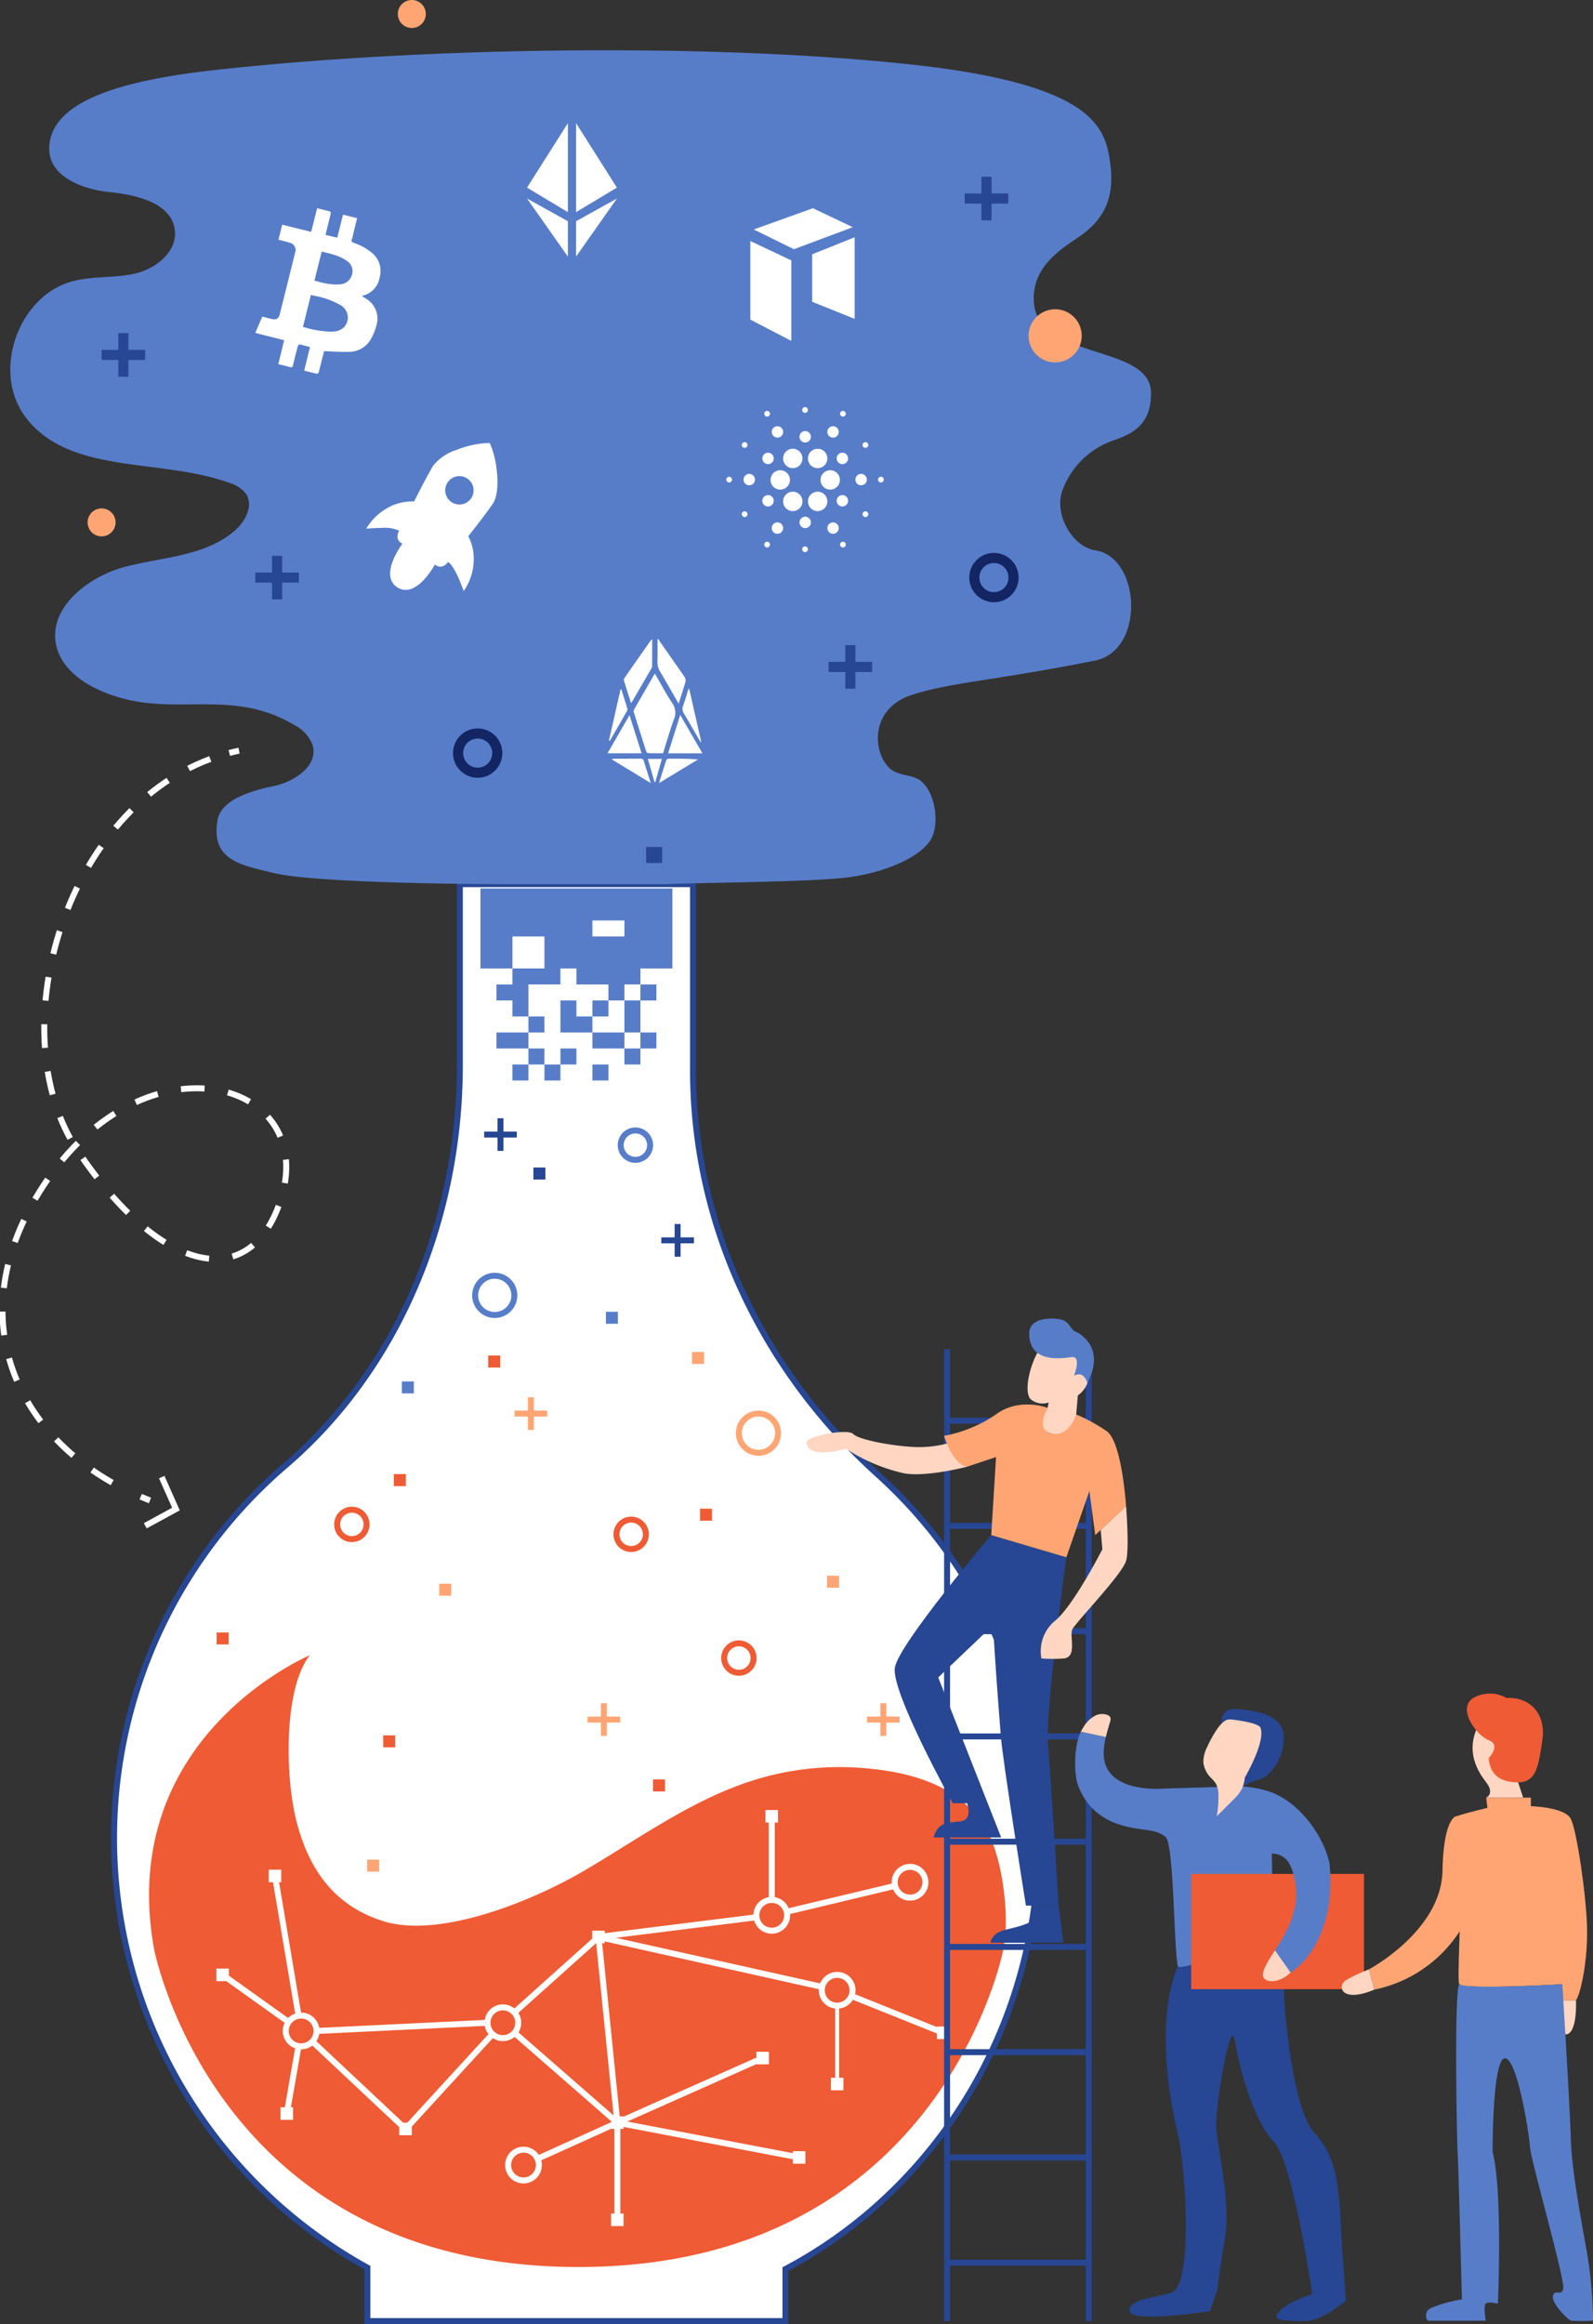 <svg id="Group_239" data-name="Group 239" xmlns="http://www.w3.org/2000/svg" xmlns:xlink="http://www.w3.org/1999/xlink" width="266.983" height="389.271" viewBox="0 0 266.983 389.271">
  <rect x="0" y="0" width="266.983" height="389.271" fill="#333333" stroke="none"/>
  <defs>
    <clipPath id="clip-path">
      <path id="Clip_104" data-name="Clip 104" d="M0,389.192H266.983V0H0Z" fill="none"/>
    </clipPath>
  </defs>
  <path id="Fill_1" data-name="Fill 1" d="M154.957,159.983A81.729,81.729,0,0,0,128.119,99c-19.15-17.212-31.1-41.5-31.1-67.841V0H57.94V30.325c0,25.8-10.266,50.927-29.459,67.239A82.182,82.182,0,0,0,42.444,231.728v8.948h70.067v-8.714c25.184-13.323,42.445-40.547,42.445-71.979" transform="translate(19.129 148.095)" fill="#fff"/>
  <path id="Stroke_3" data-name="Stroke 3" d="M154.957,159.983A81.729,81.729,0,0,0,128.119,99c-19.15-17.212-31.1-41.5-31.1-67.841V0H57.94V30.325c0,25.8-10.266,50.927-29.459,67.239A82.182,82.182,0,0,0,42.444,231.728v8.948h70.067v-8.714C137.7,218.639,154.957,191.415,154.957,159.983Z" transform="translate(19.129 148.095)" fill="none" stroke="#274693" stroke-miterlimit="10" stroke-width="1"/>
  <path id="Fill_5" data-name="Fill 5" d="M110.141,139.672c6.106-.3,24.817-.32,30.864-1.221,6.223-.927,11.831-3.545,13.362-6.434s.45-8.794-2.55-10.1c-1.335-.58-2.939-.527-4.109-1.391-3.153-2.322-4-10.219,3.461-12.581,6.771-2.145,13.535-2.322,30.6-5.719,8.465-1.686,7.713-17.3.067-18.471-3.88-.593-6.977-6.074-5.5-10.052a13.9,13.9,0,0,1,8.007-8.165c2.846-1.043,6.85-2.142,6.838-8.113-.017-8.257-18.782-5.466-19.624-15.058-.537-6.113,4.728-9.18,7.591-11.153,4.743-3.27,5.986-7.245,5.1-12.937S180.849,5.6,150.91,2.375C116.765-1.306,68.6-.48,34.491,3.285,19.979,4.887,6.519,8.105,6.519,16.517c0,4.613,5.51,6.776,10.1,7.234S27.1,25.606,27.581,30.194c.371,3.506-3.083,6.323-6.507,7.16s-7.062.431-10.48,1.291c-9.168,2.309-13.747,15-8.163,22.63C9.708,71.219,25.123,68.241,36.7,72.453a5.411,5.411,0,0,1,2.8,1.846c1.27,1.926-.065,4.544-1.79,6.077-4.9,4.353-12.086,4.474-18.425,6.127S6.158,93.524,7.743,99.881c.761,3.052,3.34,5.349,6.138,6.783,11.971,6.138,22.071-.526,33.653,6.317a6.289,6.289,0,0,1,3.153,3.475c.916,3.43-3.12,6.082-6.6,6.8s-8.754,2.181-9.358,5.679c-1.172,6.772,3.966,7.539,9.364,8.855,7.692,1.878,38.371,1.878,38.371,1.878Z" transform="translate(1.732 8.423)" fill="#577dc9"/>
  <path id="Fill_7" data-name="Fill 7" d="M0,2.681V5.362H2.681V0H0Z" transform="translate(104.649 167.575)" fill="#577dc9"/>
  <path id="Fill_9" data-name="Fill 9" d="M0,2.681H2.681V0H0Z" transform="translate(99.288 167.575)" fill="#577dc9"/>
  <path id="Fill_11" data-name="Fill 11" d="M0,2.681H2.681V0H0Z" transform="translate(107.33 164.895)" fill="#577dc9"/>
  <path id="Fill_13" data-name="Fill 13" d="M0,0V2.681H5.361V0H0Z" transform="translate(83.204 172.937)" fill="#577dc9"/>
  <path id="Fill_15" data-name="Fill 15" d="M0,2.681H2.681V0H0Z" transform="translate(88.565 170.256)" fill="#577dc9"/>
  <path id="Fill_17" data-name="Fill 17" d="M0,2.68H2.681V0H0Z" transform="translate(93.927 175.618)" fill="#577dc9"/>
  <path id="Fill_19" data-name="Fill 19" d="M0,2.68H2.681V0H0Z" transform="translate(104.649 175.618)" fill="#577dc9"/>
  <path id="Fill_21" data-name="Fill 21" d="M0,2.68H2.681V0H0Z" transform="translate(88.565 175.618)" fill="#577dc9"/>
  <path id="Fill_23" data-name="Fill 23" d="M0,2.681H2.681V0H0Z" transform="translate(91.246 178.298)" fill="#577dc9"/>
  <path id="Fill_25" data-name="Fill 25" d="M0,2.681H2.681V0H0Z" transform="translate(99.288 178.298)" fill="#577dc9"/>
  <path id="Fill_27" data-name="Fill 27" d="M0,2.681H2.681V0H0Z" transform="translate(85.885 178.298)" fill="#577dc9"/>
  <path id="Fill_29" data-name="Fill 29" d="M2.681,2.681V0H0V5.362H5.362V2.681Z" transform="translate(93.926 167.575)" fill="#577dc9"/>
  <path id="Fill_31" data-name="Fill 31" d="M0,2.681H2.681V0H0Z" transform="translate(107.33 172.937)" fill="#577dc9"/>
  <path id="Fill_33" data-name="Fill 33" d="M2.681,0H0V2.681H5.362V0Z" transform="translate(99.288 172.937)" fill="#577dc9"/>
  <path id="Fill_35" data-name="Fill 35" d="M8.042,21.447H5.361V18.766H2.681V16.085h2.68V13.4h5.36V8.042H5.361V13.4H0V0H32.167V13.4h-5.36v2.681H24.125v2.681h-2.68V16.085H16.084V13.4H13.4v2.681H8.042v5.361ZM18.764,5.361V8.042h5.361V5.361Z" transform="translate(80.524 148.81)" fill="#577dc9"/>
  <path id="Fill_37" data-name="Fill 37" d="M.82,49.127C-5.514,13.583,26.945,0,26.945,0c-4.526,5.749-4.069,20.772-2.228,27.853,1.716,6.6,5.324,13.848,14.618,16.708s24.649-3.2,33.884-8.646S91.3,24.021,101.541,20.863a48.228,48.228,0,0,1,17.9-1.99c8.156.633,15.939,2.78,20.465,9.594,3.125,4.707,4.466,15.5,3.227,21.009,0,0-10.391,52.989-71.165,52.989C10.98,102.466.82,49.127.82,49.127" transform="translate(24.984 277.25)" fill="#ef5b34"/>
  <path id="Stroke_39" data-name="Stroke 39" d="M4.925,2.463A2.462,2.462,0,1,1,2.462,0,2.463,2.463,0,0,1,4.925,2.463Z" transform="translate(104.03 189.347)" fill="none" stroke="#577dc9" stroke-miterlimit="10" stroke-width="1"/>
  <path id="Stroke_41" data-name="Stroke 41" d="M6.566,3.283A3.283,3.283,0,1,1,3.283,0,3.283,3.283,0,0,1,6.566,3.283Z" transform="translate(76.776 122.859)" fill="none" stroke="#132663" stroke-miterlimit="10" stroke-width="1.697"/>
  <path id="Stroke_43" data-name="Stroke 43" d="M6.567,3.283A3.284,3.284,0,1,1,3.284,0,3.283,3.283,0,0,1,6.567,3.283Z" transform="translate(163.299 93.459)" fill="none" stroke="#132663" stroke-miterlimit="10" stroke-width="1.697"/>
  <path id="Stroke_45" data-name="Stroke 45" d="M6.566,3.283A3.283,3.283,0,1,1,3.283,0,3.283,3.283,0,0,1,6.566,3.283Z" transform="translate(79.635 213.687)" fill="none" stroke="#577dc9" stroke-miterlimit="10" stroke-width="1"/>
  <path id="Stroke_47" data-name="Stroke 47" d="M4.926,2.462A2.463,2.463,0,1,1,2.463,0,2.463,2.463,0,0,1,4.926,2.462Z" transform="translate(56.509 252.869)" fill="none" stroke="#ef5b34" stroke-miterlimit="10" stroke-width="1"/>
  <path id="Stroke_49" data-name="Stroke 49" d="M4.926,2.463A2.463,2.463,0,1,1,2.463,0,2.462,2.462,0,0,1,4.926,2.463Z" transform="translate(103.32 254.529)" fill="none" stroke="#ef5b34" stroke-miterlimit="10" stroke-width="1"/>
  <path id="Stroke_51" data-name="Stroke 51" d="M0,2.578A2.577,2.577,0,1,0,2.577,0,2.577,2.577,0,0,0,0,2.578Z" transform="translate(126.767 318.23)" fill="none" stroke="#fff" stroke-miterlimit="10" stroke-width="1"/>
  <path id="Stroke_53" data-name="Stroke 53" d="M4.926,2.462A2.463,2.463,0,1,1,2.463,0,2.463,2.463,0,0,1,4.926,2.462Z" transform="translate(121.372 275.255)" fill="none" stroke="#ef5b34" stroke-miterlimit="10" stroke-width="1"/>
  <path id="Stroke_55" data-name="Stroke 55" d="M0,2.578A2.577,2.577,0,1,0,2.577,0,2.577,2.577,0,0,0,0,2.578Z" transform="translate(81.704 336.227)" fill="none" stroke="#fff" stroke-miterlimit="10" stroke-width="1"/>
  <path id="Stroke_57" data-name="Stroke 57" d="M0,2.578A2.577,2.577,0,1,0,2.577,0,2.577,2.577,0,0,0,0,2.578Z" transform="translate(85.163 360.061)" fill="none" stroke="#fff" stroke-miterlimit="10" stroke-width="1"/>
  <path id="Stroke_59" data-name="Stroke 59" d="M0,2.578A2.577,2.577,0,1,0,2.577,0,2.577,2.577,0,0,0,0,2.578Z" transform="translate(137.73 330.786)" fill="none" stroke="#fff" stroke-miterlimit="10" stroke-width="1"/>
  <path id="Stroke_61" data-name="Stroke 61" d="M0,2.578A2.577,2.577,0,1,0,2.577,0,2.577,2.577,0,0,0,0,2.578Z" transform="translate(149.949 312.692)" fill="none" stroke="#fff" stroke-miterlimit="10" stroke-width="1"/>
  <path id="Stroke_63" data-name="Stroke 63" d="M0,2.578A2.577,2.577,0,1,0,2.577,0,2.577,2.577,0,0,0,0,2.578Z" transform="translate(47.893 337.602)" fill="none" stroke="#fff" stroke-miterlimit="10" stroke-width="1"/>
  <path id="Stroke_65" data-name="Stroke 65" d="M6.566,3.283A3.283,3.283,0,1,1,3.283,0,3.283,3.283,0,0,1,6.566,3.283Z" transform="translate(123.835 236.769)" fill="none" stroke="#ffa573" stroke-miterlimit="10" stroke-width="1"/>
  <path id="Stroke_67" data-name="Stroke 67" d="M0,.421H5.472" transform="translate(81.142 189.614)" fill="none" stroke="#274693" stroke-miterlimit="10" stroke-width="1"/>
  <path id="Stroke_69" data-name="Stroke 69" d="M.421,0V5.473" transform="translate(83.458 187.298)" fill="none" stroke="#274693" stroke-miterlimit="10" stroke-width="1"/>
  <path id="Stroke_71" data-name="Stroke 71" d="M0,.421H5.473" transform="translate(145.306 287.601)" fill="none" stroke="#ffa573" stroke-miterlimit="10" stroke-width="1"/>
  <path id="Stroke_73" data-name="Stroke 73" d="M.421,0V5.473" transform="translate(147.622 285.286)" fill="none" stroke="#ffa573" stroke-miterlimit="10" stroke-width="1"/>
  <path id="Stroke_75" data-name="Stroke 75" d="M0,.421H5.473" transform="translate(86.235 236.348)" fill="none" stroke="#ffa573" stroke-miterlimit="10" stroke-width="1"/>
  <path id="Stroke_77" data-name="Stroke 77" d="M.421,0V5.473" transform="translate(88.551 234.033)" fill="none" stroke="#ffa573" stroke-miterlimit="10" stroke-width="1"/>
  <path id="Stroke_79" data-name="Stroke 79" d="M0,.421H5.472" transform="translate(98.477 287.601)" fill="none" stroke="#ffa573" stroke-miterlimit="10" stroke-width="1"/>
  <path id="Stroke_81" data-name="Stroke 81" d="M.421,0V5.473" transform="translate(100.792 285.286)" fill="none" stroke="#ffa573" stroke-miterlimit="10" stroke-width="1"/>
  <path id="Stroke_83" data-name="Stroke 83" d="M0,.421H5.473" transform="translate(110.83 207.33)" fill="none" stroke="#274693" stroke-miterlimit="10" stroke-width="1"/>
  <path id="Stroke_85" data-name="Stroke 85" d="M.421,0V5.473" transform="translate(113.145 205.015)" fill="none" stroke="#274693" stroke-miterlimit="10" stroke-width="1"/>
  <path id="Stroke_87" data-name="Stroke 87" d="M0,.421H7.3" transform="translate(42.787 96.321)" fill="none" stroke="#274693" stroke-miterlimit="10" stroke-width="1.697"/>
  <path id="Stroke_89" data-name="Stroke 89" d="M.421,0V7.3" transform="translate(46.014 93.094)" fill="none" stroke="#274693" stroke-miterlimit="10" stroke-width="1.697"/>
  <path id="Stroke_91" data-name="Stroke 91" d="M0,.421H7.3" transform="translate(161.687 32.834)" fill="none" stroke="#274693" stroke-miterlimit="10" stroke-width="1.697"/>
  <path id="Stroke_93" data-name="Stroke 93" d="M.421,0V7.3" transform="translate(164.914 29.606)" fill="none" stroke="#274693" stroke-miterlimit="10" stroke-width="1.697"/>
  <path id="Stroke_95" data-name="Stroke 95" d="M0,.421H7.3" transform="translate(138.868 111.29)" fill="none" stroke="#274693" stroke-miterlimit="10" stroke-width="1.697"/>
  <path id="Stroke_97" data-name="Stroke 97" d="M.421,0V7.3" transform="translate(142.096 108.063)" fill="none" stroke="#274693" stroke-miterlimit="10" stroke-width="1.697"/>
  <path id="Stroke_99" data-name="Stroke 99" d="M0,.421H7.3" transform="translate(17.027 59.029)" fill="none" stroke="#274693" stroke-miterlimit="10" stroke-width="1.697"/>
  <path id="Stroke_101" data-name="Stroke 101" d="M.421,0V7.3" transform="translate(20.254 55.801)" fill="none" stroke="#274693" stroke-miterlimit="10" stroke-width="1.697"/>
  <path id="Clip_104-2" data-name="Clip 104" d="M0,389.192H266.983V0H0Z" fill="none"/>
  <g id="Group_239-2" data-name="Group 239" clip-path="url(#clip-path)">
    <path id="Fill_103" data-name="Fill 103" d="M0,2.681H2.681V0H0Z" transform="translate(108.294 141.869)" fill="#274693"/>
    <path id="Fill_105" data-name="Fill 105" d="M0,2.011H2.011V0H0Z" transform="translate(89.396 195.553)" fill="#274693"/>
    <path id="Fill_106" data-name="Fill 106" d="M0,2.681H2.681V0H0Z" transform="translate(132.241 126.142)" fill="#577dc9"/>
    <path id="Fill_107" data-name="Fill 107" d="M0,2.011H2.011V0H0Z" transform="translate(101.548 219.717)" fill="#577dc9"/>
    <path id="Fill_108" data-name="Fill 108" d="M0,2.681H2.681V0H0Z" transform="translate(69.693 106.722)" fill="#577dc9"/>
    <path id="Fill_109" data-name="Fill 109" d="M0,2.681H2.681V0H0Z" transform="translate(85.819 48.742)" fill="#577dc9"/>
    <path id="Fill_110" data-name="Fill 110" d="M0,2.681H2.681V0H0Z" transform="translate(112.958 90.413)" fill="#577dc9"/>
    <path id="Fill_111" data-name="Fill 111" d="M0,2.681H2.681V0H0Z" transform="translate(62.545 139.01)" fill="#577dc9"/>
    <path id="Fill_112" data-name="Fill 112" d="M0,2.681H2.681V0H0Z" transform="translate(154.757 75.578)" fill="#577dc9"/>
    <path id="Fill_113" data-name="Fill 113" d="M0,2.011H2.011V0H0Z" transform="translate(67.348 231.382)" fill="#577dc9"/>
    <path id="Fill_114" data-name="Fill 114" d="M0,2.011H2.011V0H0Z" transform="translate(115.982 226.448)" fill="#ffa573"/>
    <path id="Fill_115" data-name="Fill 115" d="M0,2.011H2.011V0H0Z" transform="translate(73.615 265.268)" fill="#ffa573"/>
    <path id="Fill_116" data-name="Fill 116" d="M0,2.011H2.011V0H0Z" transform="translate(61.541 311.481)" fill="#ffa573"/>
    <path id="Fill_117" data-name="Fill 117" d="M0,2.1H2.1V0H0Z" transform="translate(66.918 355.542)" fill="#fff"/>
    <path id="Fill_118" data-name="Fill 118" d="M0,2.1H2.1V0H0Z" transform="translate(102.414 354.49)" fill="#fff"/>
    <path id="Fill_119" data-name="Fill 119" d="M0,2.1H2.1V0H0Z" transform="translate(126.767 343.668)" fill="#fff"/>
    <path id="Fill_120" data-name="Fill 120" d="M0,2.1H2.1V0H0Z" transform="translate(139.254 348.017)" fill="#fff"/>
    <path id="Fill_121" data-name="Fill 121" d="M0,2.1H2.1V0H0Z" transform="translate(157.036 339.44)" fill="#fff"/>
    <path id="Fill_122" data-name="Fill 122" d="M0,2.1H2.1V0H0Z" transform="translate(102.414 370.761)" fill="#fff"/>
    <path id="Fill_123" data-name="Fill 123" d="M0,2.1H2.1V0H0Z" transform="translate(132.887 360.311)" fill="#fff"/>
    <path id="Fill_124" data-name="Fill 124" d="M0,2.1H2.1V0H0Z" transform="translate(128.292 303.173)" fill="#fff"/>
    <path id="Fill_125" data-name="Fill 125" d="M0,2.1H2.1V0H0Z" transform="translate(45.035 313.166)" fill="#fff"/>
    <path id="Fill_126" data-name="Fill 126" d="M0,2.1H2.1V0H0Z" transform="translate(47.013 352.96)" fill="#fff"/>
    <path id="Fill_127" data-name="Fill 127" d="M0,2.1H2.1V0H0Z" transform="translate(36.263 329.734)" fill="#fff"/>
    <path id="Fill_128" data-name="Fill 128" d="M0,2.1H2.1V0H0Z" transform="translate(99.258 323.384)" fill="#fff"/>
    <path id="Fill_129" data-name="Fill 129" d="M0,2.011H2.011V0H0Z" transform="translate(66.007 246.906)" fill="#ef5b34"/>
    <path id="Fill_130" data-name="Fill 130" d="M0,2.011H2.011V0H0Z" transform="translate(117.322 252.702)" fill="#ef5b34"/>
    <path id="Fill_131" data-name="Fill 131" d="M0,2.011H2.011V0H0Z" transform="translate(64.221 290.665)" fill="#ef5b34"/>
    <path id="Fill_132" data-name="Fill 132" d="M0,2.011H2.011V0H0Z" transform="translate(109.445 298.046)" fill="#ef5b34"/>
    <path id="Fill_133" data-name="Fill 133" d="M0,2.011H2.011V0H0Z" transform="translate(36.309 273.428)" fill="#ef5b34"/>
    <path id="Fill_134" data-name="Fill 134" d="M0,2.011H2.011V0H0Z" transform="translate(81.824 227.044)" fill="#ef5b34"/>
    <path id="Fill_135" data-name="Fill 135" d="M0,2.011H2.011V0H0Z" transform="translate(138.609 263.928)" fill="#ffa573"/>
    <path id="Fill_136" data-name="Fill 136" d="M10.363,27.733H10.35c-.539-.121-1.067-.256-1.625-.4l-.53-.135.376-1.526,0-.008,0-.011c.2-.8.391-1.587.589-2.4l-.447-.121c-.44-.12-.856-.233-1.279-.32H7.426c-.088,0-.269.177-.3.3-.269,1.007-.552,2.088-.8,3.172-.059.265-.143.363-.31.363a.866.866,0,0,1-.242-.045c-.429-.13-.864-.233-1.324-.342-.194-.046-.392-.093-.594-.143l.54-2.2L4.4,23.9l.439-1.788-3.351-.851L0,20.878l.571-1.325.6-1.384.52.128.024.006,1,.244a2.016,2.016,0,0,0,.475.066c.484,0,.768-.273.921-.886.772-3.08,1.592-6.369,2.579-10.349A1.226,1.226,0,0,0,5.817,5.8c-.238-.085-.488-.15-.729-.213L4.87,5.526c-.233-.063-.47-.122-.72-.185l-.269-.068.256-1.022.007-.027.368-1.468,1.259.315c.984.247,1.913.481,2.865.7.149.035.266.069.36.1a1.091,1.091,0,0,0,.258.058c.127,0,.152-.1.236-.448.018-.074.039-.159.064-.255.184-.713.358-1.416.543-2.161Q10.228.54,10.363,0L10.8.107c.605.147,1.176.286,1.75.45.059.016.107.274.076.406-.188.8-.39,1.609-.586,2.391q-.1.415-.207.829c-.011.045-.017.09-.026.153-.005.036-.011.078-.019.128l.7.169.012,0,1.236.3.426-1.7L14.7,1.083l2.363.582-.013.055c-.21.86-.41,1.68-.61,2.5-.024.1-.046.2-.068.3a4.736,4.736,0,0,1-.189.7.443.443,0,0,0-.028.346c.05.109.173.172.343.232a9.437,9.437,0,0,1,3.049,1.674,3.878,3.878,0,0,1,1.309,4.045,3.77,3.77,0,0,1-2.8,3.119.236.236,0,0,0-.077.047c-.021.016-.046.035-.079.057l.245.15c.159.1.308.187.452.286a3.87,3.87,0,0,1,1.708,4.45,9.386,9.386,0,0,1-.962,2.348,4.2,4.2,0,0,1-3.665,2.084c-.206.007-.424.011-.649.011-.719,0-1.43-.036-2.183-.074-.429-.022-.871-.044-1.316-.059-.154.609-.328,1.3-.507,2.006l-.127.5c-.026.1-.05.2-.075.308-.061.257-.125.522-.206.777A.376.376,0,0,1,10.363,27.733Zm-1.047-13.2-.922,3.707-.406,1.636a17.913,17.913,0,0,0,4.563.8c.163,0,.327,0,.485-.013a2.674,2.674,0,0,0,1.931-.837,2.359,2.359,0,0,0,.527-1.787,2.424,2.424,0,0,0-1.362-1.89A13.411,13.411,0,0,0,9.872,14.66l-.411-.1-.015,0-.13-.03ZM11.129,7.26l-.475,1.9-.022.089-.23.923,0,.008-.486,1.948.229.059.2.051a12.678,12.678,0,0,0,3.177.546,6.029,6.029,0,0,0,.728-.044,2.149,2.149,0,0,0,1.933-1.558,2,2,0,0,0-.8-2.335,7.654,7.654,0,0,0-1.78-.915,16.56,16.56,0,0,0-1.663-.473l-.027-.007C11.67,7.4,11.4,7.332,11.129,7.26Z" transform="translate(42.786 34.877)" fill="#fff"/>
    <path id="Fill_137" data-name="Fill 137" d="M0,10.8,6.846,0V14.911Z" transform="translate(88.331 20.626)" fill="#fff"/>
    <path id="Fill_138" data-name="Fill 138" d="M0,0,6.846,9.724V3.8Z" transform="translate(88.331 33.255)" fill="#fff"/>
    <path id="Fill_139" data-name="Fill 139" d="M6.846,10.8,0,0V14.911Z" transform="translate(96.546 20.626)" fill="#fff"/>
    <path id="Fill_140" data-name="Fill 140" d="M6.846,0,0,9.724V3.8Z" transform="translate(96.546 33.255)" fill="#fff"/>
    <path id="Fill_141" data-name="Fill 141" d="M3.543,0c1,1.732,1.885,3.413,2.929,4.987A2.763,2.763,0,0,1,6.72,7.723c-.656,1.84-1.2,3.72-1.807,5.639-.818,0-1.638.013-2.458-.014a.519.519,0,0,1-.362-.3Q1.041,9.784.028,6.512a.639.639,0,0,1,.03-.457C1.189,4.072,2.333,2.1,3.543,0" transform="translate(106.209 112.805)" fill="#fff"/>
    <path id="Fill_142" data-name="Fill 142" d="M3.55,10.85C2.48,8.994,1.5,7.254.477,5.544A3.154,3.154,0,0,1,0,3.739C.04,2.546.013,1.349.013.155.074.1.134.051.2,0A1.9,1.9,0,0,0,.354.377c1.4,2.011,2.824,4.011,4.21,6.034a1.1,1.1,0,0,1,.12.823C4.352,8.4,3.964,9.55,3.55,10.85" transform="translate(110.186 107.008)" fill="#fff"/>
    <path id="Fill_143" data-name="Fill 143" d="M4.74,0c0,1.557,0,3.053-.006,4.547a.771.771,0,0,1-.128.342q-1.592,2.753-3.191,5.5a3.409,3.409,0,0,1-.22.286C.784,9.382.387,8.15.014,6.913a.586.586,0,0,1,.093-.441Q2.31,3.3,4.537.142C4.567.1,4.626.078,4.74,0" transform="translate(104.561 107.084)" fill="#fff"/>
    <path id="Fill_144" data-name="Fill 144" d="M0,6.425C.67,4.3,1.322,2.234,2.027,0c1.279,2.209,2.479,4.28,3.72,6.425Z" transform="translate(111.976 119.755)" fill="#fff"/>
    <path id="Fill_145" data-name="Fill 145" d="M0,6.385,3.684,0,5.708,6.385Z" transform="translate(101.821 119.786)" fill="#fff"/>
    <path id="Fill_146" data-name="Fill 146" d="M0,4.086C.435,2.7.813,1.47,1.216.248A.48.48,0,0,1,1.579.006C3.217-.01,4.856,0,6.538.133L0,4.086" transform="translate(110.45 127.075)" fill="#fff"/>
    <path id="Fill_147" data-name="Fill 147" d="M6.56,4.088,0,.106A2.3,2.3,0,0,1,.394.015C1.857.008,3.32.016,4.784,0c.33,0,.526.071.63.425.343,1.161.72,2.312,1.146,3.663" transform="translate(102.502 127.07)" fill="#fff"/>
    <path id="Fill_148" data-name="Fill 148" d="M1.131,0Q2.137,4.43,3.142,8.855l-.09.047c-.183-.3-.371-.6-.547-.9C1.752,6.7,1.017,5.4.246,4.109A1.345,1.345,0,0,1,.095,2.843C.435,1.909.705.949,1.006,0l.125,0" transform="translate(114.382 115.398)" fill="#fff"/>
    <path id="Fill_149" data-name="Fill 149" d="M0,8.584Q.974,4.3,1.946.013L2.078,0c.344,1.083.693,2.165,1.023,3.253a.594.594,0,0,1-.089.4Q1.589,6.146.149,8.625L0,8.584" transform="translate(102.054 115.466)" fill="#fff"/>
    <path id="Fill_150" data-name="Fill 150" d="M2.358,0c-.379,1.326-.745,2.6-1.109,3.881l-.13.013C.753,2.617.385,1.339,0,0Z" transform="translate(108.578 127.11)" fill="#fff"/>
    <path id="Fill_151" data-name="Fill 151" d="M3.245,1.622A1.623,1.623,0,1,1,1.622,0,1.622,1.622,0,0,1,3.245,1.622" transform="translate(131.25 75.168)" fill="#fff"/>
    <path id="Fill_152" data-name="Fill 152" d="M1.908.954A.954.954,0,1,1,.954,0a.954.954,0,0,1,.953.954" transform="translate(133.996 72.209)" fill="#fff"/>
    <path id="Fill_153" data-name="Fill 153" d="M1.908.954A.954.954,0,1,1,.954,0a.954.954,0,0,1,.953.954" transform="translate(133.996 86.548)" fill="#fff"/>
    <path id="Fill_154" data-name="Fill 154" d="M1.426,1.783a.954.954,0,1,1,.357-1.3.953.953,0,0,1-.357,1.3" transform="translate(140.226 75.83)" fill="#fff"/>
    <path id="Fill_155" data-name="Fill 155" d="M1.426,1.783a.954.954,0,1,1,.357-1.3.953.953,0,0,1-.357,1.3" transform="translate(127.766 82.925)" fill="#fff"/>
    <path id="Fill_156" data-name="Fill 156" d="M.482,1.783A.954.954,0,1,0,.125.482a.953.953,0,0,0,.357,1.3" transform="translate(127.767 75.83)" fill="#fff"/>
    <path id="Fill_157" data-name="Fill 157" d="M.482,1.783A.954.954,0,1,0,.125.482a.954.954,0,0,0,.357,1.3" transform="translate(129.343 71.391)" fill="#fff"/>
    <path id="Fill_158" data-name="Fill 158" d="M.482,1.783A.954.954,0,1,0,.125.482a.954.954,0,0,0,.357,1.3" transform="translate(138.661 71.391)" fill="#fff"/>
    <path id="Fill_159" data-name="Fill 159" d="M.482,1.783A.954.954,0,1,0,.125.482a.954.954,0,0,0,.357,1.3" transform="translate(129.343 87.501)" fill="#fff"/>
    <path id="Fill_160" data-name="Fill 160" d="M.482,1.783A.954.954,0,1,0,.125.482a.954.954,0,0,0,.357,1.3" transform="translate(138.661 87.501)" fill="#fff"/>
    <path id="Fill_161" data-name="Fill 161" d="M.482,1.783A.954.954,0,1,0,.125.482a.953.953,0,0,0,.357,1.3" transform="translate(140.226 82.925)" fill="#fff"/>
    <path id="Fill_162" data-name="Fill 162" d="M.953,1.908A.954.954,0,1,1,1.908.954a.954.954,0,0,1-.954.954" transform="translate(143.369 79.377)" fill="#fff"/>
    <path id="Fill_163" data-name="Fill 163" d="M.953,1.908A.954.954,0,1,1,1.907.954a.954.954,0,0,1-.953.954" transform="translate(124.623 79.377)" fill="#fff"/>
    <path id="Fill_164" data-name="Fill 164" d="M.477.954A.477.477,0,1,1,.953.477.477.477,0,0,1,.477.954" transform="translate(121.729 79.855)" fill="#fff"/>
    <path id="Fill_165" data-name="Fill 165" d="M.477.954A.477.477,0,1,1,.953.477.477.477,0,0,1,.477.954" transform="translate(147.16 79.855)" fill="#fff"/>
    <path id="Fill_166" data-name="Fill 166" d="M0,.477A.477.477,0,1,1,.477.954.477.477,0,0,1,0,.477" transform="translate(134.445 68.191)" fill="#fff"/>
    <path id="Fill_167" data-name="Fill 167" d="M0,.477A.477.477,0,1,1,.477.954.477.477,0,0,1,0,.477" transform="translate(134.445 91.519)" fill="#fff"/>
    <path id="Fill_168" data-name="Fill 168" d="M.065.717A.477.477,0,1,1,.717.889.478.478,0,0,1,.065.717" transform="translate(128.092 68.826)" fill="#fff"/>
    <path id="Fill_169" data-name="Fill 169" d="M.065.717A.477.477,0,1,1,.717.889.477.477,0,0,1,.065.717" transform="translate(140.798 90.741)" fill="#fff"/>
    <path id="Fill_170" data-name="Fill 170" d="M.889.717A.477.477,0,1,0,.237.889.477.477,0,0,0,.889.717" transform="translate(140.798 68.826)" fill="#fff"/>
    <path id="Fill_171" data-name="Fill 171" d="M.889.717A.477.477,0,1,0,.237.889.477.477,0,0,0,.889.717" transform="translate(128.091 90.741)" fill="#fff"/>
    <path id="Fill_172" data-name="Fill 172" d="M.24.891A.477.477,0,1,1,.89.714.477.477,0,0,1,.24.891" transform="translate(124.322 74.062)" fill="#fff"/>
    <path id="Fill_173" data-name="Fill 173" d="M.24.891A.477.477,0,1,1,.89.714.477.477,0,0,1,.24.891" transform="translate(144.568 85.648)" fill="#fff"/>
    <path id="Fill_174" data-name="Fill 174" d="M.24.063A.477.477,0,1,0,.89.24.477.477,0,0,0,.24.063" transform="translate(124.322 85.648)" fill="#fff"/>
    <path id="Fill_175" data-name="Fill 175" d="M.24.063A.477.477,0,1,0,.89.24.477.477,0,0,0,.24.063" transform="translate(144.568 74.062)" fill="#fff"/>
    <path id="Fill_176" data-name="Fill 176" d="M3.244,1.622A1.622,1.622,0,1,1,1.622,0,1.622,1.622,0,0,1,3.244,1.622" transform="translate(129.145 78.764)" fill="#fff"/>
    <path id="Fill_177" data-name="Fill 177" d="M3.245,1.622A1.623,1.623,0,1,1,1.622,0,1.622,1.622,0,0,1,3.245,1.622" transform="translate(135.416 75.168)" fill="#fff"/>
    <path id="Fill_178" data-name="Fill 178" d="M3.245,1.622A1.623,1.623,0,1,1,1.622,0,1.623,1.623,0,0,1,3.245,1.622" transform="translate(137.52 78.764)" fill="#fff"/>
    <path id="Fill_179" data-name="Fill 179" d="M3.245,1.622A1.623,1.623,0,1,1,1.622,0,1.622,1.622,0,0,1,3.245,1.622" transform="translate(131.25 82.36)" fill="#fff"/>
    <path id="Fill_180" data-name="Fill 180" d="M3.245,1.622A1.623,1.623,0,1,1,1.622,0,1.622,1.622,0,0,1,3.245,1.622" transform="translate(135.416 82.36)" fill="#fff"/>
    <path id="Fill_181" data-name="Fill 181" d="M16.331,24.8v0c-.059-.172-1.448-4.212-2.631-4.879a1.611,1.611,0,0,1-1.244.8,1.559,1.559,0,0,1-.947-.373s0,0-.005.011a14.126,14.126,0,0,1-1.458,2.118c-.817.972-2.077,2.13-3.436,2.13a2.549,2.549,0,0,1-1.388-.426,2.507,2.507,0,0,1-1.169-1.727C3.635,20.1,6.041,16.9,6.065,16.864a1.435,1.435,0,0,1-.809-.91A1.749,1.749,0,0,1,5.533,14.7a5.76,5.76,0,0,0-2.922-.478c-1.339,0-2.6.133-2.611.134A9.567,9.567,0,0,1,4.312,10.5,8.415,8.415,0,0,1,7.6,9.788c.264,0,.419.017.42.017s.006-.014.018-.037c.468-.933,2.081-4.119,3.176-5.957a8.219,8.219,0,0,1,3.992-2.679A15.912,15.912,0,0,1,20.459,0c.076,0,.152,0,.224,0C21.908,2.438,22.639,8.09,21.2,10.2c-1.377,2.012-4.074,5.38-4.1,5.413a7.752,7.752,0,0,1,.854,2.716A9.394,9.394,0,0,1,16.333,24.8ZM15.619,5.549a2.377,2.377,0,1,0,1.279.375A2.368,2.368,0,0,0,15.619,5.549Z" transform="translate(61.38 74.201)" fill="#fff"/>
    <path id="Fill_182" data-name="Fill 182" d="M0,13.159V0L6.865,3.243V16.719Z" transform="translate(125.755 40.374)" fill="#fff"/>
    <path id="Fill_183" data-name="Fill 183" d="M0,3.56,9.915,0l6.674,3.178L6.737,6.865Z" transform="translate(126.328 34.877)" fill="#fff"/>
    <path id="Fill_184" data-name="Fill 184" d="M0,2.861,7.119,0V13.667L0,10.806Z" transform="translate(136.116 39.739)" fill="#fff"/>
    <path id="Stroke_185" data-name="Stroke 185" d="M0,8.155l5.14-2.8L2.759,0" transform="translate(24.347 247.406)" fill="none" stroke="#fff" stroke-miterlimit="10" stroke-width="1"/>
    <path id="Stroke_186" data-name="Stroke 186" d="M1.64.227Q.811.4,0,.615" transform="translate(38.428 125.503)" fill="none" stroke="#fff" stroke-miterlimit="10" stroke-width="1"/>
    <path id="Stroke_187" data-name="Stroke 187" d="M34.821,0C9.773,9.3-.251,46.439,12.6,65.625c13.907,20.761,28.766,23.782,33.93,8.519,6.886-20.351-22.576-28.736-39.649-2.717-14.5,22.093-4.426,42.5,14.753,51.46" transform="translate(0.421 127.127)" fill="none" stroke="#fff" stroke-miterlimit="10" stroke-width="1" stroke-dasharray="3.965 3.965"/>
    <path id="Stroke_188" data-name="Stroke 188" d="M0,.105Q.772.434,1.562.737" transform="translate(23.574 250.585)" fill="none" stroke="#fff" stroke-miterlimit="10" stroke-width="1"/>
    <path id="Stroke_189" data-name="Stroke 189" d="M0,0,3.954,23.424" transform="translate(46.088 314.217)" fill="none" stroke="#fff" stroke-miterlimit="10" stroke-width="1"/>
    <path id="Stroke_190" data-name="Stroke 190" d="M0,1.376,28.657,0" transform="translate(53.047 338.804)" fill="none" stroke="#fff" stroke-miterlimit="10" stroke-width="1"/>
    <path id="Stroke_191" data-name="Stroke 191" d="M0,1.241,15.624,15.9,30.2,0" transform="translate(52.345 340.698)" fill="none" stroke="#fff" stroke-miterlimit="10" stroke-width="1"/>
    <path id="Stroke_192" data-name="Stroke 192" d="M0,15.965,14.118,3.31,40.6,0" transform="translate(86.192 321.126)" fill="none" stroke="#fff" stroke-miterlimit="10" stroke-width="1"/>
    <path id="Stroke_193" data-name="Stroke 193" d="M41.6,4.229,17.252,15.05,0,0" transform="translate(86.214 340.492)" fill="none" stroke="#fff" stroke-miterlimit="10" stroke-width="1"/>
    <path id="Stroke_194" data-name="Stroke 194" d="M0,37.144l13.382-6.039L10.226,0,47.71,8.366" transform="translate(90.085 324.436)" fill="none" stroke="#fff" stroke-miterlimit="10" stroke-width="1"/>
    <path id="Stroke_195" data-name="Stroke 195" d="M0,0,11.062,7.9" transform="translate(37.315 330.786)" fill="none" stroke="#fff" stroke-miterlimit="10" stroke-width="1"/>
    <path id="Stroke_196" data-name="Stroke 196" d="M0,11.369,1.977,0" transform="translate(48.065 342.643)" fill="none" stroke="#fff" stroke-miterlimit="10" stroke-width="1"/>
    <path id="Stroke_197" data-name="Stroke 197" d="M0,16.27V0L30.473,5.821" transform="translate(103.466 355.542)" fill="none" stroke="#fff" stroke-miterlimit="10" stroke-width="1"/>
    <path id="Stroke_198" data-name="Stroke 198" d="M.421,0V14" transform="translate(128.923 304.225)" fill="none" stroke="#fff" stroke-miterlimit="10" stroke-width="1"/>
    <path id="Stroke_199" data-name="Stroke 199" d="M0,4.342,18.176,0" transform="translate(131.849 315.867)" fill="none" stroke="#fff" stroke-miterlimit="10" stroke-width="1"/>
    <path id="Stroke_200" data-name="Stroke 200" d="M.421,0V13.129" transform="translate(139.886 335.94)" fill="none" stroke="#fff" stroke-miterlimit="10" stroke-width="0.666"/>
    <path id="Stroke_201" data-name="Stroke 201" d="M0,0,15.39,6.17" transform="translate(142.698 334.322)" fill="none" stroke="#fff" stroke-miterlimit="10" stroke-width="1"/>
    <path id="Stroke_202" data-name="Stroke 202" d="M.421,0V162.794" transform="translate(158.305 225.977)" fill="none" stroke="#274693" stroke-miterlimit="10" stroke-width="1"/>
    <path id="Stroke_203" data-name="Stroke 203" d="M.421,0V162.794" transform="translate(182.055 225.977)" fill="none" stroke="#274693" stroke-miterlimit="10" stroke-width="1"/>
    <path id="Stroke_204" data-name="Stroke 204" d="M0,.421H23.75" transform="translate(158.726 237.538)" fill="none" stroke="#274693" stroke-miterlimit="10" stroke-width="1"/>
    <path id="Stroke_205" data-name="Stroke 205" d="M0,.421H23.75" transform="translate(158.726 255.167)" fill="none" stroke="#274693" stroke-miterlimit="10" stroke-width="1"/>
    <path id="Stroke_206" data-name="Stroke 206" d="M0,.421H23.75" transform="translate(158.726 272.796)" fill="none" stroke="#274693" stroke-miterlimit="10" stroke-width="1"/>
    <path id="Stroke_207" data-name="Stroke 207" d="M0,.421H23.75" transform="translate(158.726 290.426)" fill="none" stroke="#274693" stroke-miterlimit="10" stroke-width="1"/>
    <path id="Stroke_208" data-name="Stroke 208" d="M0,.421H23.75" transform="translate(158.726 308.055)" fill="none" stroke="#274693" stroke-miterlimit="10" stroke-width="1"/>
    <path id="Stroke_209" data-name="Stroke 209" d="M0,.421H23.75" transform="translate(158.726 325.684)" fill="none" stroke="#274693" stroke-miterlimit="10" stroke-width="1"/>
    <path id="Stroke_210" data-name="Stroke 210" d="M0,.421H23.75" transform="translate(158.726 343.313)" fill="none" stroke="#274693" stroke-miterlimit="10" stroke-width="1"/>
    <path id="Stroke_211" data-name="Stroke 211" d="M0,.421H23.75" transform="translate(158.726 360.942)" fill="none" stroke="#274693" stroke-miterlimit="10" stroke-width="1"/>
    <path id="Stroke_212" data-name="Stroke 212" d="M0,.421H23.75" transform="translate(158.726 378.571)" fill="none" stroke="#274693" stroke-miterlimit="10" stroke-width="1"/>
    <path id="Fill_213" data-name="Fill 213" d="M.131,0C-.515,5.972,1.422,29.541,1.745,33.737s4.2,28.324,4.2,28.324H11.43S10.139,40.679,9.655,35.028,12.721,3.713,12.721,3.713Z" transform="translate(165.998 257.126)" fill="#274693"/>
    <path id="Fill_214" data-name="Fill 214" d="M26.917,5.81S20.193,7.577,16.4,6.931A29.42,29.42,0,0,1,6.613,2.806S.125,4.754,0,1.7C-.04.723,6.847-.636,7.815.333s6.2,1.918,9.522,2.134a18.667,18.667,0,0,0,6.186-.529Z" transform="translate(135.177 239.855)" fill="#ffd6c2"/>
    <path id="Fill_215" data-name="Fill 215" d="M20.5,25.586l3.859-11.1.983,7.384,5.165-4.843S29.826,6.222,27.243,4.447A29.57,29.57,0,0,0,22.15,1.662s-2.619,3.907-4.556,3.1-.242-4.2-.242-4.2-4.57-1.776-8.475.968A22.513,22.513,0,0,1,0,5.246s1.453,4.843,3.874,5.166L8.717,8.8,7.91,21.873Z" transform="translate(158.219 235.253)" fill="#ffa573"/>
    <path id="Fill_216" data-name="Fill 216" d="M11.43,0l.807,6.215H0S.131,4.6,2.552,4.036,6.829,2.906,6.91,2.422A23.9,23.9,0,0,0,6.91,0Z" transform="translate(165.998 319.187)" fill="#274693"/>
    <path id="Fill_217" data-name="Fill 217" d="M3.353,10.962l.182-.912A3.1,3.1,0,0,1,.516,9.508c-1.18-1.2-.195-5.775,1.511-8.421s9.14-.219,8.261,4.68A4.424,4.424,0,0,1,8.419,8.876l-.269,3.182S7.038,15.807,4.1,15.279s-.746-4.318-.746-4.318" transform="translate(172.218 224.856)" fill="#ffd6c2"/>
    <path id="Fill_218" data-name="Fill 218" d="M0,2.478C.017.1,2.925-.227,5.1.113,6.791.376,6.84,1.831,7.758,2.195s5.039,2.82,1.971,8.586c0,0-.5-2.138-2.227-1.216,0,0,1.343-3.368-.426-3.111S-.034,7.481,0,2.478" transform="translate(172.499 220.856)" fill="#577dc9"/>
    <path id="Fill_219" data-name="Fill 219" d="M14.29,0s.557,6.78.036,9.04S5.753,19.532,5.269,20.662s.894,4.7-1.5,4.843A24.013,24.013,0,0,1,.1,25.5a6.635,6.635,0,0,1,2.246-6.277C5.429,16.789,10.323,7.2,10.323,7.2l-.286-3.213Z" transform="translate(174.436 252.283)" fill="#ffd6c2"/>
    <path id="Fill_220" data-name="Fill 220" d="M16.179,0S.75,18.114.035,22.164s9.7,22.753,9.7,22.753h2.41s.974,2.634-.953,2.991S7.3,47.78,6.523,50.64H17.842L7.3,23.841l9.253-8.823Z" transform="translate(149.949 257.126)" fill="#274693"/>
    <path id="Fill_221" data-name="Fill 221" d="M25.838,9.687c.33,8.01,2.127,20.772,5.044,23.925,3.461,3.738,4.173,8.133,4.476,14.783s.926,13.433.926,13.433-3.973,3.451-6.766,3.451c-4.458,0-5.866-.215-4.317-1.764s5.4-2.737,5.4-2.737-3.18-22.224-6.453-25.55S18.326,22.836,17.634,18.3s-3.4,11.535-3.094,14.86S16.963,45.909,16,51.26c-.4,2.23-1.019,6.575-1.3,8.746L13.483,63.63S.674,65.569.069,63.755,2.9,61.514,6.835,60.607s2.617-21.351,1.105-27.4S4,12.089,9.336,3.2c5.977-9.961,16.5,6.483,16.5,6.483" transform="translate(189.318 323.492)" fill="#274693"/>
    <path id="Fill_222" data-name="Fill 222" d="M.954,0C-.136,2.086-.327,7.008.563,9.206c2.886,7.13,9.909,6.858,12.34,7.419a5.385,5.385,0,0,1,2.24.98c1.412,1.158,1.392,18.3,2.046,21.62.151.761,4.8-1.11,7.067-1.25a45.753,45.753,0,0,0,5.038-.59,3.142,3.142,0,0,0,1.7-.672,3.165,3.165,0,0,0,.736-1.68,57.781,57.781,0,0,0,1.22-14.6A3.229,3.229,0,0,1,35.835,22a8.3,8.3,0,0,1,.925,2.628c.037.4.758.286,1.161.34a9.023,9.023,0,0,0,3.185-.14c.657-.148,1.631-2.276,1.492-2.9-.908-4.114-4.526-9.652-9.511-11.7a17.667,17.667,0,0,0-7.329-1.031l-11.6.369c-1.27.04-9.569.228-9.375-6.166A12.41,12.41,0,0,1,5.143.9" transform="translate(180.193 290.048)" fill="#577dc9"/>
    <path id="Fill_223" data-name="Fill 223" d="M4.189,3.86c.164-.7.367-1.381.567-2.065.21-.718.507-1.286-.293-1.63a2.577,2.577,0,0,0-2.051.11A5.007,5.007,0,0,0,.467,2.159q-.253.392-.467.8" transform="translate(181.147 287.087)" fill="#ffd6c2"/>
    <path id="Fill_224" data-name="Fill 224" d="M0,19.306H28.956V0H0Z" transform="translate(199.638 313.873)" fill="#ef5b34"/>
    <path id="Fill_225" data-name="Fill 225" d="M9.364,1.459C10.406,9.971,7.233,17.112,2.87,19.888c0,0-4.189-1.3-2.445-3.967,2.44-3.738,4.079-7.355,3.1-11.76-1.638-7.372,5.839-2.7,5.839-2.7" transform="translate(213.427 310.515)" fill="#577dc9"/>
    <path id="Fill_226" data-name="Fill 226" d="M4.638,3.706C2.608,5.647.132,5.457.005,4.187S2.039,0,2.039,0Z" transform="translate(211.659 326.697)" fill="#ffd6c2"/>
    <path id="Fill_227" data-name="Fill 227" d="M0,2.474C.024,1.485.152-.229,2.754.025s7.68.8,7.68,4.684-2.412,6.677-4.126,7.121a8.819,8.819,0,0,0-2.735,1.185Z" transform="translate(204.722 286.238)" fill="#274693"/>
    <path id="Fill_228" data-name="Fill 228" d="M2.042,2.03A21.672,21.672,0,0,0,.63,4.649,5.4,5.4,0,0,0,.007,7.19,4.4,4.4,0,0,0,1.292,9.8a6.28,6.28,0,0,1,.786.908,4,4,0,0,1,.455,2.108,18.714,18.714,0,0,1-.279,3.416l2.769-2.78a7,7,0,0,0,1.459-1.839,6.362,6.362,0,0,0,.478-1.883s3.535-6,2.619-8.348C9.276.6,5.426.049,4.44,0S2.492,1.318,2.042,2.03" transform="translate(201.672 287.995)" fill="#ffd6c2"/>
    <path id="Fill_229" data-name="Fill 229" d="M.6,1.071C-.934,4.922.778,7.918,2.276,9.844s0,2.568,0,2.568H8.482L7.626,9.844,6.556,0Z" transform="translate(246.802 288.69)" fill="#ffd6c2"/>
    <path id="Fill_230" data-name="Fill 230" d="M6.646.765C10.5.551,13.281,3.333,12.638,7.828s-1.07,7.062-4.066,7.062S3.864,13.606,3.65,10.824c0,0,2.14-2.152,0-3S-1.7,2.453,1.083.753A5.615,5.615,0,0,1,6.646.765" transform="translate(245.855 283.645)" fill="#ef5b34"/>
    <path id="Fill_231" data-name="Fill 231" d="M12.174,0h1.284V1.427s5.707.142,6.705,2.14,2.568,12.7,2.71,18.121-1,10.986-1.854,12.269H18.308l.428-2.711s-16.446.955-17.262,0c-.458-.536.428-12.128,0-16.408S-1.238,3.852.9,3.139,6.182,1.712,6.182,1.712L5.968,0Z" transform="translate(243.111 301.103)" fill="#ffa573"/>
    <path id="Fill_232" data-name="Fill 232" d="M2.711,0s.3,5.715-1.777,5.711L0,0Z" transform="translate(261.418 335.06)" fill="#ffd6c2"/>
    <path id="Fill_233" data-name="Fill 233" d="M.313,56.358h9.7s-.429-2.425,0-2.854,2.036,0,2.036,0,.83-18.976-.889-25.4c0-.713,0-15.694,2.067-15.694s4.061,12.555,4.2,14.838S23.425,49.794,23,51.079s-1.428-.143-1.713,1.141,2.569,4,3,4.138a32,32,0,0,0,3.709,0A71.571,71.571,0,0,0,27,45.087c-1.011-5.708-2.58-13.983-2.722-19.119S22.855,0,22.855,0,6.809.954,5.593,0c-.885.779-.429,25.888-.286,28.211s.713,24.581.713,24.581A22.075,22.075,0,0,0,.884,54.218a1.366,1.366,0,0,0-.571,2.14" transform="translate(238.992 332.35)" fill="#577dc9"/>
    <path id="Fill_234" data-name="Fill 234" d="M14.756,0s-2.229,0-2.408,9.16C12.151,19.237,0,25.682,0,25.682l.918,3.384A22.358,22.358,0,0,0,15.223,19.3C20.635,10.845,14.756,0,14.756,0" transform="translate(229.411 304.191)" fill="#ffa573"/>
    <path id="Fill_235" data-name="Fill 235" d="M4.542,0A26.705,26.705,0,0,0,.733,1.791c-1.6.978-.814,3.922,4.727,1.593Z" transform="translate(224.87 329.873)" fill="#ffd6c2"/>
    <path id="Fill_236" data-name="Fill 236" d="M8.9,4.451A4.45,4.45,0,1,1,4.45,0,4.45,4.45,0,0,1,8.9,4.451" transform="translate(172.392 51.8)" fill="#ffa573"/>
    <path id="Fill_237" data-name="Fill 237" d="M4.686,2.343A2.343,2.343,0,1,1,2.342,0,2.343,2.343,0,0,1,4.686,2.343" transform="translate(66.679)" fill="#ffa573"/>
    <path id="Fill_238" data-name="Fill 238" d="M4.686,2.343A2.343,2.343,0,1,1,2.342,0,2.343,2.343,0,0,1,4.686,2.343" transform="translate(14.685 85.157)" fill="#ffa573"/>
  </g>
</svg>
